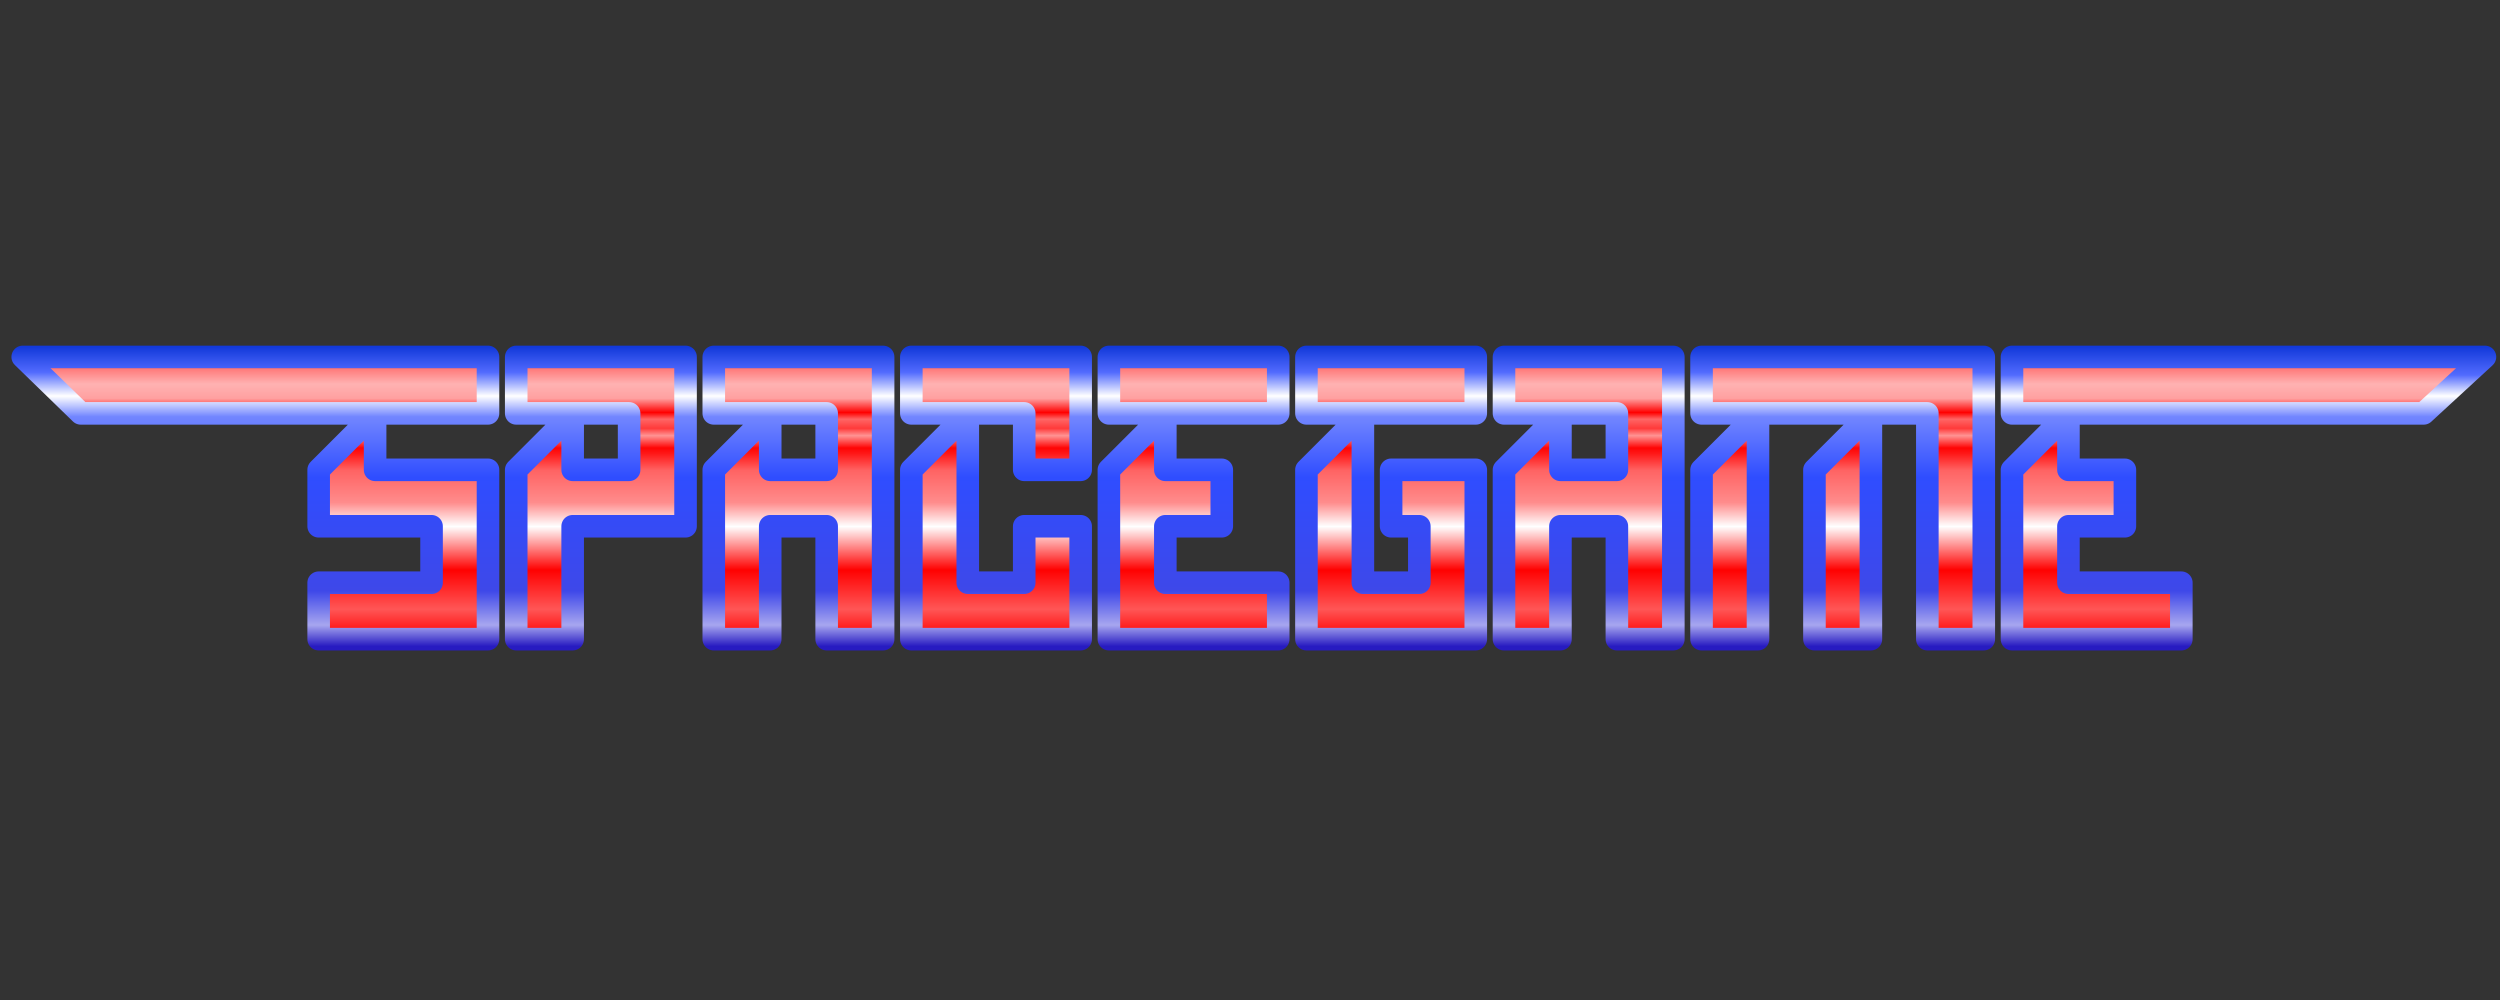 <?xml version="1.0" encoding="UTF-8" standalone="no"?>
<!-- Created with Inkscape (http://www.inkscape.org/) -->

<svg
   xmlns:osb="http://www.openswatchbook.org/uri/2009/osb"
   xmlns:dc="http://purl.org/dc/elements/1.1/"
   xmlns:cc="http://creativecommons.org/ns#"
   xmlns:rdf="http://www.w3.org/1999/02/22-rdf-syntax-ns#"
   xmlns:svg="http://www.w3.org/2000/svg"
   xmlns="http://www.w3.org/2000/svg"
   xmlns:xlink="http://www.w3.org/1999/xlink"
   xmlns:sodipodi="http://sodipodi.sourceforge.net/DTD/sodipodi-0.dtd"
   xmlns:inkscape="http://www.inkscape.org/namespaces/inkscape"
   width="250mm"
   height="100mm"
   viewBox="0 0 885.827 354.331"
   id="svg2"
   version="1.1"
   inkscape:version="0.91 r13725"
   sodipodi:docname="titlescreen.svg">
  <rect x="0" y="0" width="885.827" height="354.331" fill="#333333" stroke="none"/>
  <defs
     id="defs4">
    <linearGradient
       id="linearGradient4525"
       osb:paint="gradient">
      <stop
         style="stop-color:#1239da;stop-opacity:1"
         offset="0"
         id="stop4527" />
      <stop
         id="stop4529"
         offset="0.094"
         style="stop-color:#526bfe;stop-opacity:1" />
      <stop
         style="stop-color:#ffffff;stop-opacity:1"
         offset="0.164"
         id="stop4531" />
      <stop
         id="stop4533"
         offset="0.233"
         style="stop-color:#7286ff;stop-opacity:1" />
      <stop
         style="stop-color:#2f4dff;stop-opacity:1"
         offset="0.436"
         id="stop4535" />
      <stop
         id="stop4537"
         offset="0.815"
         style="stop-color:#3e48e9;stop-opacity:1" />
      <stop
         id="stop4539"
         offset="0.929"
         style="stop-color:#a7a6ef;stop-opacity:1" />
      <stop
         style="stop-color:#271bc1;stop-opacity:1"
         offset="1"
         id="stop4541" />
    </linearGradient>
    <linearGradient
       osb:paint="gradient"
       id="linearGradient4944">
      <stop
         id="stop4946"
         offset="0"
         style="stop-color:#1239da;stop-opacity:1" />
      <stop
         style="stop-color:#526bfe;stop-opacity:1"
         offset="0.085"
         id="stop4948" />
      <stop
         id="stop4950"
         offset="0.164"
         style="stop-color:#ffffff;stop-opacity:1" />
      <stop
         style="stop-color:#7286ff;stop-opacity:1"
         offset="0.233"
         id="stop4952" />
      <stop
         id="stop4954"
         offset="0.436"
         style="stop-color:#2f4dff;stop-opacity:1" />
      <stop
         style="stop-color:#3e48e9;stop-opacity:1"
         offset="0.815"
         id="stop4960" />
      <stop
         style="stop-color:#a7a6ef;stop-opacity:1"
         offset="0.929"
         id="stop4956" />
      <stop
         id="stop4958"
         offset="1"
         style="stop-color:#271bc1;stop-opacity:1" />
    </linearGradient>
    <linearGradient
       id="linearGradient4926"
       osb:paint="gradient">
      <stop
         style="stop-color:#1239da;stop-opacity:1"
         offset="0"
         id="stop4928" />
      <stop
         id="stop4930"
         offset="0.085"
         style="stop-color:#526bfe;stop-opacity:1" />
      <stop
         style="stop-color:#ffffff;stop-opacity:1"
         offset="0.164"
         id="stop4932" />
      <stop
         id="stop4934"
         offset="0.233"
         style="stop-color:#7286ff;stop-opacity:1" />
      <stop
         style="stop-color:#2f4dff;stop-opacity:1"
         offset="0.436"
         id="stop4936" />
      <stop
         id="stop4938"
         offset="0.844"
         style="stop-color:#a7a6ef;stop-opacity:1" />
      <stop
         style="stop-color:#271bc1;stop-opacity:1"
         offset="1"
         id="stop4940" />
    </linearGradient>
    <linearGradient
       osb:paint="gradient"
       id="linearGradient4908">
      <stop
         id="stop4910"
         offset="0"
         style="stop-color:#1239da;stop-opacity:1" />
      <stop
         style="stop-color:#526bfe;stop-opacity:1"
         offset="0.085"
         id="stop4912" />
      <stop
         id="stop4914"
         offset="0.164"
         style="stop-color:#ffffff;stop-opacity:1" />
      <stop
         style="stop-color:#7286ff;stop-opacity:1"
         offset="0.233"
         id="stop4916" />
      <stop
         id="stop4918"
         offset="0.436"
         style="stop-color:#2f4dff;stop-opacity:1" />
      <stop
         style="stop-color:#a7a6ef;stop-opacity:1"
         offset="0.844"
         id="stop4920" />
      <stop
         id="stop4922"
         offset="1"
         style="stop-color:#271bc1;stop-opacity:1" />
    </linearGradient>
    <linearGradient
       id="linearGradient4890"
       osb:paint="gradient">
      <stop
         style="stop-color:#1239da;stop-opacity:1"
         offset="0"
         id="stop4892" />
      <stop
         id="stop4894"
         offset="0.085"
         style="stop-color:#526bfe;stop-opacity:1" />
      <stop
         style="stop-color:#ffffff;stop-opacity:1"
         offset="0.164"
         id="stop4896" />
      <stop
         id="stop4898"
         offset="0.233"
         style="stop-color:#7286ff;stop-opacity:1" />
      <stop
         style="stop-color:#2f4dff;stop-opacity:1"
         offset="0.436"
         id="stop4900" />
      <stop
         id="stop4902"
         offset="0.844"
         style="stop-color:#a7a6ef;stop-opacity:1" />
      <stop
         style="stop-color:#271bc1;stop-opacity:1"
         offset="1"
         id="stop4904" />
    </linearGradient>
    <linearGradient
       osb:paint="gradient"
       id="linearGradient4872">
      <stop
         id="stop4874"
         offset="0"
         style="stop-color:#1239da;stop-opacity:1" />
      <stop
         style="stop-color:#526bfe;stop-opacity:1"
         offset="0.085"
         id="stop4876" />
      <stop
         id="stop4878"
         offset="0.164"
         style="stop-color:#ffffff;stop-opacity:1" />
      <stop
         style="stop-color:#7286ff;stop-opacity:1"
         offset="0.233"
         id="stop4880" />
      <stop
         id="stop4882"
         offset="0.436"
         style="stop-color:#2f4dff;stop-opacity:1" />
      <stop
         style="stop-color:#a7a6ef;stop-opacity:1"
         offset="0.844"
         id="stop4884" />
      <stop
         id="stop4886"
         offset="1"
         style="stop-color:#271bc1;stop-opacity:1" />
    </linearGradient>
    <linearGradient
       id="linearGradient4854"
       osb:paint="gradient">
      <stop
         style="stop-color:#1239da;stop-opacity:1"
         offset="0"
         id="stop4856" />
      <stop
         id="stop4858"
         offset="0.085"
         style="stop-color:#526bfe;stop-opacity:1" />
      <stop
         style="stop-color:#ffffff;stop-opacity:1"
         offset="0.164"
         id="stop4860" />
      <stop
         id="stop4862"
         offset="0.233"
         style="stop-color:#7286ff;stop-opacity:1" />
      <stop
         style="stop-color:#2f4dff;stop-opacity:1"
         offset="0.436"
         id="stop4864" />
      <stop
         id="stop4866"
         offset="0.844"
         style="stop-color:#a7a6ef;stop-opacity:1" />
      <stop
         style="stop-color:#271bc1;stop-opacity:1"
         offset="1"
         id="stop4868" />
    </linearGradient>
    <linearGradient
       osb:paint="gradient"
       id="linearGradient4836">
      <stop
         id="stop4838"
         offset="0"
         style="stop-color:#1239da;stop-opacity:1" />
      <stop
         style="stop-color:#526bfe;stop-opacity:1"
         offset="0.085"
         id="stop4840" />
      <stop
         id="stop4842"
         offset="0.164"
         style="stop-color:#ffffff;stop-opacity:1" />
      <stop
         style="stop-color:#7286ff;stop-opacity:1"
         offset="0.233"
         id="stop4844" />
      <stop
         id="stop4846"
         offset="0.436"
         style="stop-color:#2f4dff;stop-opacity:1" />
      <stop
         style="stop-color:#a7a6ef;stop-opacity:1"
         offset="0.844"
         id="stop4848" />
      <stop
         id="stop4850"
         offset="1"
         style="stop-color:#271bc1;stop-opacity:1" />
    </linearGradient>
    <linearGradient
       id="linearGradient4818"
       osb:paint="gradient">
      <stop
         style="stop-color:#1239da;stop-opacity:1"
         offset="0"
         id="stop4820" />
      <stop
         id="stop4822"
         offset="0.085"
         style="stop-color:#526bfe;stop-opacity:1" />
      <stop
         style="stop-color:#ffffff;stop-opacity:1"
         offset="0.164"
         id="stop4824" />
      <stop
         id="stop4826"
         offset="0.233"
         style="stop-color:#7286ff;stop-opacity:1" />
      <stop
         style="stop-color:#2f4dff;stop-opacity:1"
         offset="0.436"
         id="stop4828" />
      <stop
         id="stop4830"
         offset="0.844"
         style="stop-color:#a7a6ef;stop-opacity:1" />
      <stop
         style="stop-color:#271bc1;stop-opacity:1"
         offset="1"
         id="stop4832" />
    </linearGradient>
    <linearGradient
       osb:paint="gradient"
       id="linearGradient4800">
      <stop
         id="stop4802"
         offset="0"
         style="stop-color:#1239da;stop-opacity:1" />
      <stop
         style="stop-color:#526bfe;stop-opacity:1"
         offset="0.085"
         id="stop4804" />
      <stop
         id="stop4806"
         offset="0.164"
         style="stop-color:#ffffff;stop-opacity:1" />
      <stop
         style="stop-color:#7286ff;stop-opacity:1"
         offset="0.233"
         id="stop4808" />
      <stop
         id="stop4810"
         offset="0.436"
         style="stop-color:#2f4dff;stop-opacity:1" />
      <stop
         style="stop-color:#a7a6ef;stop-opacity:1"
         offset="0.844"
         id="stop4812" />
      <stop
         id="stop4814"
         offset="1"
         style="stop-color:#271bc1;stop-opacity:1" />
    </linearGradient>
    <linearGradient
       id="linearGradient4782"
       osb:paint="gradient">
      <stop
         style="stop-color:#1239da;stop-opacity:1"
         offset="0"
         id="stop4784" />
      <stop
         id="stop4786"
         offset="0.085"
         style="stop-color:#526bfe;stop-opacity:1" />
      <stop
         style="stop-color:#ffffff;stop-opacity:1"
         offset="0.164"
         id="stop4788" />
      <stop
         id="stop4790"
         offset="0.233"
         style="stop-color:#7286ff;stop-opacity:1" />
      <stop
         style="stop-color:#2f4dff;stop-opacity:1"
         offset="0.436"
         id="stop4792" />
      <stop
         id="stop4794"
         offset="0.844"
         style="stop-color:#a7a6ef;stop-opacity:1" />
      <stop
         style="stop-color:#271bc1;stop-opacity:1"
         offset="1"
         id="stop4796" />
    </linearGradient>
    <linearGradient
       osb:paint="gradient"
       id="linearGradient4764">
      <stop
         id="stop4766"
         offset="0"
         style="stop-color:#1239da;stop-opacity:1" />
      <stop
         style="stop-color:#526bfe;stop-opacity:1"
         offset="0.085"
         id="stop4768" />
      <stop
         id="stop4770"
         offset="0.164"
         style="stop-color:#ffffff;stop-opacity:1" />
      <stop
         style="stop-color:#7286ff;stop-opacity:1"
         offset="0.233"
         id="stop4772" />
      <stop
         id="stop4774"
         offset="0.436"
         style="stop-color:#2f4dff;stop-opacity:1" />
      <stop
         style="stop-color:#a7a6ef;stop-opacity:1"
         offset="0.844"
         id="stop4776" />
      <stop
         id="stop4778"
         offset="1"
         style="stop-color:#271bc1;stop-opacity:1" />
    </linearGradient>
    <linearGradient
       id="linearGradient4746"
       osb:paint="gradient">
      <stop
         style="stop-color:#1239da;stop-opacity:1"
         offset="0"
         id="stop4748" />
      <stop
         id="stop4750"
         offset="0.085"
         style="stop-color:#526bfe;stop-opacity:1" />
      <stop
         style="stop-color:#ffffff;stop-opacity:1"
         offset="0.164"
         id="stop4752" />
      <stop
         id="stop4754"
         offset="0.233"
         style="stop-color:#7286ff;stop-opacity:1" />
      <stop
         style="stop-color:#2f4dff;stop-opacity:1"
         offset="0.436"
         id="stop4756" />
      <stop
         id="stop4758"
         offset="0.844"
         style="stop-color:#a7a6ef;stop-opacity:1" />
      <stop
         style="stop-color:#271bc1;stop-opacity:1"
         offset="1"
         id="stop4760" />
    </linearGradient>
    <linearGradient
       osb:paint="gradient"
       id="linearGradient4728">
      <stop
         id="stop4730"
         offset="0"
         style="stop-color:#1239da;stop-opacity:1" />
      <stop
         style="stop-color:#526bfe;stop-opacity:1"
         offset="0.085"
         id="stop4732" />
      <stop
         id="stop4734"
         offset="0.164"
         style="stop-color:#ffffff;stop-opacity:1" />
      <stop
         style="stop-color:#7286ff;stop-opacity:1"
         offset="0.233"
         id="stop4736" />
      <stop
         id="stop4738"
         offset="0.436"
         style="stop-color:#2f4dff;stop-opacity:1" />
      <stop
         style="stop-color:#a7a6ef;stop-opacity:1"
         offset="0.844"
         id="stop4740" />
      <stop
         id="stop4742"
         offset="1"
         style="stop-color:#271bc1;stop-opacity:1" />
    </linearGradient>
    <linearGradient
       id="linearGradient4710"
       osb:paint="gradient">
      <stop
         style="stop-color:#1239da;stop-opacity:1"
         offset="0"
         id="stop4712" />
      <stop
         id="stop4714"
         offset="0.085"
         style="stop-color:#526bfe;stop-opacity:1" />
      <stop
         style="stop-color:#ffffff;stop-opacity:1"
         offset="0.164"
         id="stop4716" />
      <stop
         id="stop4718"
         offset="0.233"
         style="stop-color:#7286ff;stop-opacity:1" />
      <stop
         style="stop-color:#2f4dff;stop-opacity:1"
         offset="0.436"
         id="stop4720" />
      <stop
         id="stop4722"
         offset="0.844"
         style="stop-color:#a7a6ef;stop-opacity:1" />
      <stop
         style="stop-color:#271bc1;stop-opacity:1"
         offset="1"
         id="stop4724" />
    </linearGradient>
    <linearGradient
       osb:paint="gradient"
       id="linearGradient4692">
      <stop
         id="stop4694"
         offset="0"
         style="stop-color:#1239da;stop-opacity:1" />
      <stop
         style="stop-color:#526bfe;stop-opacity:1"
         offset="0.085"
         id="stop4696" />
      <stop
         id="stop4698"
         offset="0.164"
         style="stop-color:#ffffff;stop-opacity:1" />
      <stop
         style="stop-color:#7286ff;stop-opacity:1"
         offset="0.233"
         id="stop4700" />
      <stop
         id="stop4702"
         offset="0.436"
         style="stop-color:#2f4dff;stop-opacity:1" />
      <stop
         style="stop-color:#a7a6ef;stop-opacity:1"
         offset="0.844"
         id="stop4704" />
      <stop
         id="stop4706"
         offset="1"
         style="stop-color:#271bc1;stop-opacity:1" />
    </linearGradient>
    <linearGradient
       id="linearGradient4674"
       osb:paint="gradient">
      <stop
         style="stop-color:#1239da;stop-opacity:1"
         offset="0"
         id="stop4676" />
      <stop
         id="stop4678"
         offset="0.085"
         style="stop-color:#526bfe;stop-opacity:1" />
      <stop
         style="stop-color:#ffffff;stop-opacity:1"
         offset="0.164"
         id="stop4680" />
      <stop
         id="stop4682"
         offset="0.233"
         style="stop-color:#7286ff;stop-opacity:1" />
      <stop
         style="stop-color:#2f4dff;stop-opacity:1"
         offset="0.436"
         id="stop4684" />
      <stop
         id="stop4686"
         offset="0.844"
         style="stop-color:#a7a6ef;stop-opacity:1" />
      <stop
         style="stop-color:#271bc1;stop-opacity:1"
         offset="1"
         id="stop4688" />
    </linearGradient>
    <linearGradient
       osb:paint="gradient"
       id="linearGradient4656">
      <stop
         id="stop4658"
         offset="0"
         style="stop-color:#1239da;stop-opacity:1" />
      <stop
         style="stop-color:#526bfe;stop-opacity:1"
         offset="0.085"
         id="stop4660" />
      <stop
         id="stop4662"
         offset="0.164"
         style="stop-color:#ffffff;stop-opacity:1" />
      <stop
         style="stop-color:#7286ff;stop-opacity:1"
         offset="0.233"
         id="stop4664" />
      <stop
         id="stop4666"
         offset="0.436"
         style="stop-color:#2f4dff;stop-opacity:1" />
      <stop
         style="stop-color:#a7a6ef;stop-opacity:1"
         offset="0.844"
         id="stop4668" />
      <stop
         id="stop4670"
         offset="1"
         style="stop-color:#271bc1;stop-opacity:1" />
    </linearGradient>
    <linearGradient
       id="linearGradient4638"
       osb:paint="gradient">
      <stop
         style="stop-color:#1239da;stop-opacity:1"
         offset="0"
         id="stop4640" />
      <stop
         id="stop4642"
         offset="0.085"
         style="stop-color:#526bfe;stop-opacity:1" />
      <stop
         style="stop-color:#ffffff;stop-opacity:1"
         offset="0.164"
         id="stop4644" />
      <stop
         id="stop4646"
         offset="0.233"
         style="stop-color:#7286ff;stop-opacity:1" />
      <stop
         style="stop-color:#2f4dff;stop-opacity:1"
         offset="0.436"
         id="stop4648" />
      <stop
         id="stop4650"
         offset="0.844"
         style="stop-color:#a7a6ef;stop-opacity:1" />
      <stop
         style="stop-color:#271bc1;stop-opacity:1"
         offset="1"
         id="stop4652" />
    </linearGradient>
    <linearGradient
       osb:paint="gradient"
       id="linearGradient4620">
      <stop
         id="stop4622"
         offset="0"
         style="stop-color:#1239da;stop-opacity:1" />
      <stop
         style="stop-color:#526bfe;stop-opacity:1"
         offset="0.085"
         id="stop4624" />
      <stop
         id="stop4626"
         offset="0.164"
         style="stop-color:#ffffff;stop-opacity:1" />
      <stop
         style="stop-color:#7286ff;stop-opacity:1"
         offset="0.233"
         id="stop4628" />
      <stop
         id="stop4630"
         offset="0.436"
         style="stop-color:#2f4dff;stop-opacity:1" />
      <stop
         style="stop-color:#a7a6ef;stop-opacity:1"
         offset="0.844"
         id="stop4632" />
      <stop
         id="stop4634"
         offset="1"
         style="stop-color:#271bc1;stop-opacity:1" />
    </linearGradient>
    <linearGradient
       id="linearGradient4602"
       osb:paint="gradient">
      <stop
         style="stop-color:#1239da;stop-opacity:1"
         offset="0"
         id="stop4604" />
      <stop
         id="stop4606"
         offset="0.085"
         style="stop-color:#526bfe;stop-opacity:1" />
      <stop
         style="stop-color:#ffffff;stop-opacity:1"
         offset="0.164"
         id="stop4608" />
      <stop
         id="stop4610"
         offset="0.233"
         style="stop-color:#7286ff;stop-opacity:1" />
      <stop
         style="stop-color:#2f4dff;stop-opacity:1"
         offset="0.436"
         id="stop4612" />
      <stop
         id="stop4614"
         offset="0.844"
         style="stop-color:#a7a6ef;stop-opacity:1" />
      <stop
         style="stop-color:#271bc1;stop-opacity:1"
         offset="1"
         id="stop4616" />
    </linearGradient>
    <linearGradient
       osb:paint="gradient"
       id="linearGradient4570">
      <stop
         id="stop4572"
         offset="0"
         style="stop-color:#1239da;stop-opacity:1" />
      <stop
         style="stop-color:#526bfe;stop-opacity:1"
         offset="0.085"
         id="stop4574" />
      <stop
         id="stop4578"
         offset="0.164"
         style="stop-color:#ffffff;stop-opacity:1" />
      <stop
         style="stop-color:#7286ff;stop-opacity:1"
         offset="0.233"
         id="stop4580" />
      <stop
         id="stop4582"
         offset="0.436"
         style="stop-color:#2f4dff;stop-opacity:1" />
      <stop
         style="stop-color:#a7a6ef;stop-opacity:1"
         offset="0.877"
         id="stop4584" />
      <stop
         id="stop4576"
         offset="1"
         style="stop-color:#271bc1;stop-opacity:1" />
    </linearGradient>
    <linearGradient
       id="linearGradient4560"
       osb:paint="gradient">
      <stop
         style="stop-color:#ffffff;stop-opacity:1"
         offset="0"
         id="stop4562" />
      <stop
         id="stop4564"
         offset="0.11"
         style="stop-color:#8798fe;stop-opacity:1" />
      <stop
         style="stop-color:#ffffff;stop-opacity:1"
         offset="1"
         id="stop4566" />
    </linearGradient>
    <linearGradient
       osb:paint="gradient"
       id="linearGradient4550">
      <stop
         id="stop4552"
         offset="0"
         style="stop-color:#ffffff;stop-opacity:1" />
      <stop
         style="stop-color:#8798fe;stop-opacity:1"
         offset="0.11"
         id="stop4554" />
      <stop
         id="stop4556"
         offset="1"
         style="stop-color:#ffffff;stop-opacity:1" />
    </linearGradient>
    <linearGradient
       id="linearGradient4540"
       osb:paint="gradient">
      <stop
         style="stop-color:#ffffff;stop-opacity:1"
         offset="0"
         id="stop4542" />
      <stop
         id="stop4544"
         offset="0.11"
         style="stop-color:#8798fe;stop-opacity:1" />
      <stop
         style="stop-color:#ffffff;stop-opacity:1"
         offset="1"
         id="stop4546" />
    </linearGradient>
    <linearGradient
       osb:paint="gradient"
       id="linearGradient4530">
      <stop
         id="stop4532"
         offset="0"
         style="stop-color:#ffffff;stop-opacity:1" />
      <stop
         style="stop-color:#8798fe;stop-opacity:1"
         offset="0.11"
         id="stop4534" />
      <stop
         id="stop4536"
         offset="1"
         style="stop-color:#ffffff;stop-opacity:1" />
    </linearGradient>
    <linearGradient
       id="linearGradient4520"
       osb:paint="gradient">
      <stop
         style="stop-color:#ffffff;stop-opacity:1"
         offset="0"
         id="stop4522" />
      <stop
         id="stop4524"
         offset="0.11"
         style="stop-color:#8798fe;stop-opacity:1" />
      <stop
         style="stop-color:#ffffff;stop-opacity:1"
         offset="1"
         id="stop4526" />
    </linearGradient>
    <linearGradient
       osb:paint="gradient"
       id="linearGradient4510">
      <stop
         id="stop4512"
         offset="0"
         style="stop-color:#ffffff;stop-opacity:1" />
      <stop
         style="stop-color:#8798fe;stop-opacity:1"
         offset="0.11"
         id="stop4514" />
      <stop
         id="stop4516"
         offset="1"
         style="stop-color:#ffffff;stop-opacity:1" />
    </linearGradient>
    <linearGradient
       id="linearGradient4500"
       osb:paint="gradient">
      <stop
         style="stop-color:#ffffff;stop-opacity:1"
         offset="0"
         id="stop4502" />
      <stop
         id="stop4504"
         offset="0.11"
         style="stop-color:#8798fe;stop-opacity:1" />
      <stop
         style="stop-color:#ffffff;stop-opacity:1"
         offset="1"
         id="stop4506" />
    </linearGradient>
    <linearGradient
       osb:paint="gradient"
       id="linearGradient4490">
      <stop
         id="stop4492"
         offset="0"
         style="stop-color:#ffffff;stop-opacity:1" />
      <stop
         style="stop-color:#8798fe;stop-opacity:1"
         offset="0.11"
         id="stop4494" />
      <stop
         id="stop4496"
         offset="1"
         style="stop-color:#ffffff;stop-opacity:1" />
    </linearGradient>
    <linearGradient
       id="linearGradient4480"
       osb:paint="gradient">
      <stop
         style="stop-color:#ffffff;stop-opacity:1"
         offset="0"
         id="stop4482" />
      <stop
         id="stop4484"
         offset="0.11"
         style="stop-color:#8798fe;stop-opacity:1" />
      <stop
         style="stop-color:#ffffff;stop-opacity:1"
         offset="1"
         id="stop4486" />
    </linearGradient>
    <linearGradient
       osb:paint="gradient"
       id="linearGradient4470">
      <stop
         id="stop4472"
         offset="0"
         style="stop-color:#ffffff;stop-opacity:1" />
      <stop
         style="stop-color:#8798fe;stop-opacity:1"
         offset="0.11"
         id="stop4474" />
      <stop
         id="stop4476"
         offset="1"
         style="stop-color:#ffffff;stop-opacity:1" />
    </linearGradient>
    <linearGradient
       id="linearGradient4460"
       osb:paint="gradient">
      <stop
         style="stop-color:#ffffff;stop-opacity:1"
         offset="0"
         id="stop4462" />
      <stop
         id="stop4464"
         offset="0.11"
         style="stop-color:#8798fe;stop-opacity:1" />
      <stop
         style="stop-color:#ffffff;stop-opacity:1"
         offset="1"
         id="stop4466" />
    </linearGradient>
    <linearGradient
       osb:paint="gradient"
       id="linearGradient4450">
      <stop
         id="stop4452"
         offset="0"
         style="stop-color:#ffffff;stop-opacity:1" />
      <stop
         style="stop-color:#8798fe;stop-opacity:1"
         offset="0.11"
         id="stop4454" />
      <stop
         id="stop4456"
         offset="1"
         style="stop-color:#ffffff;stop-opacity:1" />
    </linearGradient>
    <linearGradient
       id="linearGradient4440"
       osb:paint="gradient">
      <stop
         style="stop-color:#ffffff;stop-opacity:1"
         offset="0"
         id="stop4442" />
      <stop
         id="stop4444"
         offset="0.11"
         style="stop-color:#8798fe;stop-opacity:1" />
      <stop
         style="stop-color:#ffffff;stop-opacity:1"
         offset="1"
         id="stop4446" />
    </linearGradient>
    <linearGradient
       osb:paint="gradient"
       id="linearGradient4430">
      <stop
         id="stop4432"
         offset="0"
         style="stop-color:#ffffff;stop-opacity:1" />
      <stop
         style="stop-color:#8798fe;stop-opacity:1"
         offset="0.11"
         id="stop4434" />
      <stop
         id="stop4436"
         offset="1"
         style="stop-color:#ffffff;stop-opacity:1" />
    </linearGradient>
    <linearGradient
       id="linearGradient4420"
       osb:paint="gradient">
      <stop
         style="stop-color:#ffffff;stop-opacity:1"
         offset="0"
         id="stop4422" />
      <stop
         id="stop4424"
         offset="0.11"
         style="stop-color:#8798fe;stop-opacity:1" />
      <stop
         style="stop-color:#ffffff;stop-opacity:1"
         offset="1"
         id="stop4426" />
    </linearGradient>
    <linearGradient
       osb:paint="gradient"
       id="linearGradient4410">
      <stop
         id="stop4412"
         offset="0"
         style="stop-color:#ffffff;stop-opacity:1" />
      <stop
         style="stop-color:#8798fe;stop-opacity:1"
         offset="0.11"
         id="stop4414" />
      <stop
         id="stop4416"
         offset="1"
         style="stop-color:#ffffff;stop-opacity:1" />
    </linearGradient>
    <linearGradient
       id="linearGradient4400"
       osb:paint="gradient">
      <stop
         style="stop-color:#ffffff;stop-opacity:1"
         offset="0"
         id="stop4402" />
      <stop
         id="stop4404"
         offset="0.11"
         style="stop-color:#8798fe;stop-opacity:1" />
      <stop
         style="stop-color:#ffffff;stop-opacity:1"
         offset="1"
         id="stop4406" />
    </linearGradient>
    <linearGradient
       osb:paint="gradient"
       id="linearGradient4390">
      <stop
         id="stop4392"
         offset="0"
         style="stop-color:#ffffff;stop-opacity:1" />
      <stop
         style="stop-color:#8798fe;stop-opacity:1"
         offset="0.11"
         id="stop4394" />
      <stop
         id="stop4396"
         offset="1"
         style="stop-color:#ffffff;stop-opacity:1" />
    </linearGradient>
    <linearGradient
       id="linearGradient4380"
       osb:paint="gradient">
      <stop
         style="stop-color:#ffffff;stop-opacity:1"
         offset="0"
         id="stop4382" />
      <stop
         id="stop4384"
         offset="0.11"
         style="stop-color:#8798fe;stop-opacity:1" />
      <stop
         style="stop-color:#ffffff;stop-opacity:1"
         offset="1"
         id="stop4386" />
    </linearGradient>
    <linearGradient
       osb:paint="gradient"
       id="linearGradient4370">
      <stop
         id="stop4372"
         offset="0"
         style="stop-color:#ffffff;stop-opacity:1" />
      <stop
         style="stop-color:#8798fe;stop-opacity:1"
         offset="0.11"
         id="stop4374" />
      <stop
         id="stop4376"
         offset="1"
         style="stop-color:#ffffff;stop-opacity:1" />
    </linearGradient>
    <linearGradient
       id="linearGradient4360"
       osb:paint="gradient">
      <stop
         style="stop-color:#ffffff;stop-opacity:1"
         offset="0"
         id="stop4362" />
      <stop
         id="stop4364"
         offset="0.11"
         style="stop-color:#8798fe;stop-opacity:1" />
      <stop
         style="stop-color:#ffffff;stop-opacity:1"
         offset="1"
         id="stop4366" />
    </linearGradient>
    <linearGradient
       osb:paint="gradient"
       id="linearGradient4350">
      <stop
         id="stop4352"
         offset="0"
         style="stop-color:#ffffff;stop-opacity:1" />
      <stop
         style="stop-color:#8798fe;stop-opacity:1"
         offset="0.11"
         id="stop4354" />
      <stop
         id="stop4356"
         offset="1"
         style="stop-color:#ffffff;stop-opacity:1" />
    </linearGradient>
    <linearGradient
       id="linearGradient4340"
       osb:paint="gradient">
      <stop
         style="stop-color:#ffffff;stop-opacity:1"
         offset="0"
         id="stop4342" />
      <stop
         id="stop4344"
         offset="0.11"
         style="stop-color:#8798fe;stop-opacity:1" />
      <stop
         style="stop-color:#ffffff;stop-opacity:1"
         offset="1"
         id="stop4346" />
    </linearGradient>
    <linearGradient
       osb:paint="gradient"
       id="linearGradient4330">
      <stop
         id="stop4332"
         offset="0"
         style="stop-color:#ffffff;stop-opacity:1" />
      <stop
         style="stop-color:#8798fe;stop-opacity:1"
         offset="0.11"
         id="stop4334" />
      <stop
         id="stop4336"
         offset="1"
         style="stop-color:#ffffff;stop-opacity:1" />
    </linearGradient>
    <linearGradient
       id="linearGradient4320"
       osb:paint="gradient">
      <stop
         style="stop-color:#ffffff;stop-opacity:1"
         offset="0"
         id="stop4322" />
      <stop
         id="stop4324"
         offset="0.11"
         style="stop-color:#8798fe;stop-opacity:1" />
      <stop
         style="stop-color:#ffffff;stop-opacity:1"
         offset="1"
         id="stop4326" />
    </linearGradient>
    <linearGradient
       osb:paint="gradient"
       id="linearGradient4310">
      <stop
         id="stop4312"
         offset="0"
         style="stop-color:#ffffff;stop-opacity:1" />
      <stop
         style="stop-color:#8798fe;stop-opacity:1"
         offset="0.11"
         id="stop4314" />
      <stop
         id="stop4316"
         offset="1"
         style="stop-color:#ffffff;stop-opacity:1" />
    </linearGradient>
    <linearGradient
       id="linearGradient4300"
       osb:paint="gradient">
      <stop
         style="stop-color:#ffffff;stop-opacity:1"
         offset="0"
         id="stop4302" />
      <stop
         id="stop4304"
         offset="0.11"
         style="stop-color:#8798fe;stop-opacity:1" />
      <stop
         style="stop-color:#ffffff;stop-opacity:1"
         offset="1"
         id="stop4306" />
    </linearGradient>
    <linearGradient
       osb:paint="gradient"
       id="linearGradient4290">
      <stop
         id="stop4292"
         offset="0"
         style="stop-color:#ffffff;stop-opacity:1" />
      <stop
         style="stop-color:#8798fe;stop-opacity:1"
         offset="0.11"
         id="stop4294" />
      <stop
         id="stop4296"
         offset="1"
         style="stop-color:#ffffff;stop-opacity:1" />
    </linearGradient>
    <linearGradient
       id="linearGradient4280"
       osb:paint="gradient">
      <stop
         style="stop-color:#ffffff;stop-opacity:1"
         offset="0"
         id="stop4282" />
      <stop
         id="stop4284"
         offset="0.11"
         style="stop-color:#8798fe;stop-opacity:1" />
      <stop
         style="stop-color:#ffffff;stop-opacity:1"
         offset="1"
         id="stop4286" />
    </linearGradient>
    <linearGradient
       osb:paint="gradient"
       id="linearGradient4270">
      <stop
         id="stop4272"
         offset="0"
         style="stop-color:#ffffff;stop-opacity:1" />
      <stop
         style="stop-color:#8798fe;stop-opacity:1"
         offset="0.11"
         id="stop4274" />
      <stop
         id="stop4276"
         offset="1"
         style="stop-color:#ffffff;stop-opacity:1" />
    </linearGradient>
    <linearGradient
       id="linearGradient4260"
       osb:paint="gradient">
      <stop
         style="stop-color:#ffffff;stop-opacity:1"
         offset="0"
         id="stop4262" />
      <stop
         id="stop4264"
         offset="0.11"
         style="stop-color:#8798fe;stop-opacity:1" />
      <stop
         style="stop-color:#ffffff;stop-opacity:1"
         offset="1"
         id="stop4266" />
    </linearGradient>
    <linearGradient
       osb:paint="gradient"
       id="linearGradient4250">
      <stop
         id="stop4252"
         offset="0"
         style="stop-color:#ffffff;stop-opacity:1" />
      <stop
         style="stop-color:#8798fe;stop-opacity:1"
         offset="0.11"
         id="stop4254" />
      <stop
         id="stop4256"
         offset="1"
         style="stop-color:#ffffff;stop-opacity:1" />
    </linearGradient>
    <linearGradient
       id="linearGradient4240"
       osb:paint="gradient">
      <stop
         style="stop-color:#ffffff;stop-opacity:1"
         offset="0"
         id="stop4242" />
      <stop
         id="stop4244"
         offset="0.11"
         style="stop-color:#8798fe;stop-opacity:1" />
      <stop
         style="stop-color:#ffffff;stop-opacity:1"
         offset="1"
         id="stop4246" />
    </linearGradient>
    <linearGradient
       osb:paint="gradient"
       id="linearGradient4230">
      <stop
         id="stop4232"
         offset="0"
         style="stop-color:#ffffff;stop-opacity:1" />
      <stop
         style="stop-color:#8798fe;stop-opacity:1"
         offset="0.11"
         id="stop4234" />
      <stop
         id="stop4236"
         offset="1"
         style="stop-color:#ffffff;stop-opacity:1" />
    </linearGradient>
    <linearGradient
       id="linearGradient4220"
       osb:paint="gradient">
      <stop
         style="stop-color:#ffffff;stop-opacity:1"
         offset="0"
         id="stop4222" />
      <stop
         id="stop4224"
         offset="0.11"
         style="stop-color:#8798fe;stop-opacity:1" />
      <stop
         style="stop-color:#ffffff;stop-opacity:1"
         offset="1"
         id="stop4226" />
    </linearGradient>
    <linearGradient
       osb:paint="gradient"
       id="linearGradient4210">
      <stop
         id="stop4212"
         offset="0"
         style="stop-color:#ffffff;stop-opacity:1" />
      <stop
         style="stop-color:#8798fe;stop-opacity:1"
         offset="0.11"
         id="stop4214" />
      <stop
         id="stop4216"
         offset="1"
         style="stop-color:#ffffff;stop-opacity:1" />
    </linearGradient>
    <linearGradient
       id="linearGradient4200"
       osb:paint="gradient">
      <stop
         style="stop-color:#ffffff;stop-opacity:1"
         offset="0"
         id="stop4202" />
      <stop
         id="stop4204"
         offset="0.11"
         style="stop-color:#8798fe;stop-opacity:1" />
      <stop
         style="stop-color:#ffffff;stop-opacity:1"
         offset="1"
         id="stop4206" />
    </linearGradient>
    <linearGradient
       osb:paint="gradient"
       id="linearGradient4190">
      <stop
         id="stop4192"
         offset="0"
         style="stop-color:#ffffff;stop-opacity:1" />
      <stop
         style="stop-color:#8798fe;stop-opacity:1"
         offset="0.11"
         id="stop4194" />
      <stop
         id="stop4196"
         offset="1"
         style="stop-color:#ffffff;stop-opacity:1" />
    </linearGradient>
    <linearGradient
       id="linearGradient4178"
       osb:paint="gradient">
      <stop
         style="stop-color:#ffffff;stop-opacity:1"
         offset="0"
         id="stop4180" />
      <stop
         id="stop4186"
         offset="0.11"
         style="stop-color:#8798fe;stop-opacity:1" />
      <stop
         style="stop-color:#ffffff;stop-opacity:1"
         offset="1"
         id="stop4182" />
    </linearGradient>
    <linearGradient
       inkscape:collect="always"
       id="linearGradient4140">
      <stop
         style="stop-color:#ffdbdb;stop-opacity:1"
         offset="0"
         id="stop4142" />
      <stop
         id="stop4150"
         offset="0.034"
         style="stop-color:#e70000;stop-opacity:1" />
      <stop
         style="stop-color:#ff7a7a;stop-opacity:1"
         offset="0.049"
         id="stop4152" />
      <stop
         id="stop4170"
         offset="0.103"
         style="stop-color:#ffb2b2;stop-opacity:1" />
      <stop
         id="stop4154"
         offset="0.154"
         style="stop-color:#ffa0a0;stop-opacity:1" />
      <stop
         style="stop-color:#ff0101;stop-opacity:1"
         offset="0.204"
         id="stop4156" />
      <stop
         id="stop4158"
         offset="0.228"
         style="stop-color:#ff6565;stop-opacity:1" />
      <stop
         style="stop-color:#ff3a3a;stop-opacity:1"
         offset="0.26"
         id="stop4160" />
      <stop
         id="stop4166"
         offset="0.286"
         style="stop-color:#ff9393;stop-opacity:1" />
      <stop
         style="stop-color:#ff0404;stop-opacity:1"
         offset="0.33"
         id="stop4168" />
      <stop
         id="stop4162"
         offset="0.35"
         style="stop-color:#ff1818;stop-opacity:1" />
      <stop
         style="stop-color:#ff6363;stop-opacity:1;"
         offset="0.409"
         id="stop4164" />
      <stop
         id="stop4172"
         offset="0.523"
         style="stop-color:#ff8c8c;stop-opacity:1" />
      <stop
         id="stop4148"
         offset="0.608"
         style="stop-color:#ffffff;stop-opacity:1" />
      <stop
         style="stop-color:#ff0101;stop-opacity:1"
         offset="0.762"
         id="stop4174" />
      <stop
         id="stop4176"
         offset="0.901"
         style="stop-color:#ff5656;stop-opacity:1" />
      <stop
         style="stop-color:#ff0101;stop-opacity:1"
         offset="1"
         id="stop4144" />
    </linearGradient>
    <linearGradient
       inkscape:collect="always"
       xlink:href="#linearGradient4140"
       id="linearGradient4146"
       x1="27.857"
       y1="823.791"
       x2="27.857"
       y2="923.791"
       gradientUnits="userSpaceOnUse" />
    <linearGradient
       inkscape:collect="always"
       xlink:href="#linearGradient4944"
       id="linearGradient4942"
       gradientUnits="userSpaceOnUse"
       x1="687.857"
       y1="820.967"
       x2="687.857"
       y2="927.033" />
    <linearGradient
       inkscape:collect="always"
       xlink:href="#linearGradient4140"
       id="linearGradient4488"
       gradientUnits="userSpaceOnUse"
       x1="27.857"
       y1="823.791"
       x2="27.857"
       y2="923.791" />
    <linearGradient
       inkscape:collect="always"
       xlink:href="#linearGradient4944"
       id="linearGradient4491"
       gradientUnits="userSpaceOnUse"
       x1="687.857"
       y1="820.967"
       x2="687.857"
       y2="927.033" />
    <linearGradient
       inkscape:collect="always"
       xlink:href="#linearGradient4140"
       id="linearGradient4493"
       gradientUnits="userSpaceOnUse"
       x1="27.857"
       y1="823.791"
       x2="27.857"
       y2="923.791" />
    <linearGradient
       inkscape:collect="always"
       xlink:href="#linearGradient4944"
       id="linearGradient4495"
       gradientUnits="userSpaceOnUse"
       x1="687.857"
       y1="820.967"
       x2="687.857"
       y2="927.033" />
    <linearGradient
       inkscape:collect="always"
       xlink:href="#linearGradient4140"
       id="linearGradient4497"
       gradientUnits="userSpaceOnUse"
       x1="27.857"
       y1="823.791"
       x2="27.857"
       y2="923.791" />
    <linearGradient
       inkscape:collect="always"
       xlink:href="#linearGradient4944"
       id="linearGradient4499"
       gradientUnits="userSpaceOnUse"
       x1="687.857"
       y1="820.967"
       x2="687.857"
       y2="927.033" />
    <linearGradient
       inkscape:collect="always"
       xlink:href="#linearGradient4140"
       id="linearGradient4501"
       gradientUnits="userSpaceOnUse"
       x1="27.857"
       y1="823.791"
       x2="27.857"
       y2="923.791" />
    <linearGradient
       inkscape:collect="always"
       xlink:href="#linearGradient4944"
       id="linearGradient4503"
       gradientUnits="userSpaceOnUse"
       x1="687.857"
       y1="820.967"
       x2="687.857"
       y2="927.033" />
    <linearGradient
       inkscape:collect="always"
       xlink:href="#linearGradient4140"
       id="linearGradient4505"
       gradientUnits="userSpaceOnUse"
       x1="27.857"
       y1="823.791"
       x2="27.857"
       y2="923.791" />
    <linearGradient
       inkscape:collect="always"
       xlink:href="#linearGradient4944"
       id="linearGradient4507"
       gradientUnits="userSpaceOnUse"
       x1="687.857"
       y1="820.967"
       x2="687.857"
       y2="927.033" />
    <linearGradient
       inkscape:collect="always"
       xlink:href="#linearGradient4140"
       id="linearGradient4509"
       gradientUnits="userSpaceOnUse"
       x1="27.857"
       y1="823.791"
       x2="27.857"
       y2="923.791" />
    <linearGradient
       inkscape:collect="always"
       xlink:href="#linearGradient4944"
       id="linearGradient4511"
       gradientUnits="userSpaceOnUse"
       x1="687.857"
       y1="820.967"
       x2="687.857"
       y2="927.033" />
    <linearGradient
       inkscape:collect="always"
       xlink:href="#linearGradient4140"
       id="linearGradient4513"
       gradientUnits="userSpaceOnUse"
       x1="27.857"
       y1="823.791"
       x2="27.857"
       y2="923.791" />
    <linearGradient
       inkscape:collect="always"
       xlink:href="#linearGradient4944"
       id="linearGradient4515"
       gradientUnits="userSpaceOnUse"
       x1="687.857"
       y1="820.967"
       x2="687.857"
       y2="927.033" />
    <linearGradient
       inkscape:collect="always"
       xlink:href="#linearGradient4140"
       id="linearGradient4517"
       gradientUnits="userSpaceOnUse"
       x1="27.857"
       y1="823.791"
       x2="27.857"
       y2="923.791" />
    <linearGradient
       inkscape:collect="always"
       xlink:href="#linearGradient4944"
       id="linearGradient4519"
       gradientUnits="userSpaceOnUse"
       x1="687.857"
       y1="820.967"
       x2="687.857"
       y2="927.033" />
    <linearGradient
       inkscape:collect="always"
       xlink:href="#linearGradient4140"
       id="linearGradient4521"
       gradientUnits="userSpaceOnUse"
       x1="27.857"
       y1="823.791"
       x2="27.857"
       y2="923.791" />
    <linearGradient
       inkscape:collect="always"
       xlink:href="#linearGradient4525"
       id="linearGradient4523"
       gradientUnits="userSpaceOnUse"
       x1="687.857"
       y1="820.967"
       x2="687.857"
       y2="927.033" />
  </defs>
  <sodipodi:namedview
     id="base"
     pagecolor="#ffffff"
     bordercolor="#666666"
     borderopacity="1.0"
     inkscape:pageopacity="0.0"
     inkscape:pageshadow="2"
     inkscape:zoom="0.98994949"
     inkscape:cx="562.17737"
     inkscape:cy="117.28362"
     inkscape:document-units="px"
     inkscape:current-layer="layer1"
     showgrid="false"
     inkscape:window-width="1920"
     inkscape:window-height="1017"
     inkscape:window-x="-8"
     inkscape:window-y="-8"
     inkscape:window-maximized="1" />
  <g
     inkscape:label="Ebene 1"
     inkscape:groupmode="layer"
     id="layer1"
     transform="translate(0,-698.032)">
    <g
       style="font-style:normal;font-weight:normal;font-size:40px;line-height:125%;font-family:sans-serif;letter-spacing:0px;word-spacing:0px;fill:url(#linearGradient4146);fill-opacity:1;stroke:url(#linearGradient4942);stroke-width:8;stroke-linecap:butt;stroke-linejoin:round;stroke-miterlimit:4;stroke-dasharray:none;stroke-opacity:1"
       id="text4136"
       transform="translate(85.056,0)">
      <path
         d="m 27.857,924.505 0,-20 40,0 0,-20 -40,0 0,-20 10,-10 10,-10 0,20 40,0 0,60 z m -84.285,-80 -20.573,-20 164.858,0 0,20 z"
         style="font-style:normal;font-variant:normal;font-weight:normal;font-stretch:normal;font-size:160px;line-height:125%;font-family:Lampoon;-inkscape-font-specification:'Lampoon, Normal';text-align:start;writing-mode:lr-tb;text-anchor:start;fill:url(#linearGradient4488);fill-opacity:1;stroke:url(#linearGradient4491);stroke-width:8;stroke-linecap:butt;stroke-linejoin:round;stroke-miterlimit:4;stroke-dasharray:none"
         id="path4963"
         inkscape:connector-curvature="0"
         sodipodi:nodetypes="ccccccccccccccccc" />
      <path
         d="m 97.857,924.505 0,-60 10,-10 10,-10 0,20 20,0 0,-20 -40,0 0,-20 60,0 0,60 -40,0 0,40 -20,0 z"
         style="font-style:normal;font-variant:normal;font-weight:normal;font-stretch:normal;font-size:160px;line-height:125%;font-family:Lampoon;-inkscape-font-specification:'Lampoon, Normal';text-align:start;writing-mode:lr-tb;text-anchor:start;fill:url(#linearGradient4493);fill-opacity:1;stroke:url(#linearGradient4495);stroke-width:8;stroke-linecap:butt;stroke-linejoin:round;stroke-miterlimit:4;stroke-dasharray:none"
         id="path4965"
         inkscape:connector-curvature="0" />
      <path
         d="m 167.857,924.505 0,-60 10,-10 10,-10 0,20 20,0 0,-20 -40,0 0,-20 60,0 0,100 -20,0 0,-40 -20,0 0,40 -20,0 z"
         style="font-style:normal;font-variant:normal;font-weight:normal;font-stretch:normal;font-size:160px;line-height:125%;font-family:Lampoon;-inkscape-font-specification:'Lampoon, Normal';text-align:start;writing-mode:lr-tb;text-anchor:start;fill:url(#linearGradient4497);fill-opacity:1;stroke:url(#linearGradient4499);stroke-width:8;stroke-linecap:butt;stroke-linejoin:round;stroke-miterlimit:4;stroke-dasharray:none"
         id="path4967"
         inkscape:connector-curvature="0" />
      <path
         d="m 237.857,924.505 0,-60 10,-10 10,-10 0,60 20,0 0,-20 20,0 0,40 -60,0 z m 40,-60 0,-20 -40,0 0,-20 60,0 0,40 -20,0 z"
         style="font-style:normal;font-variant:normal;font-weight:normal;font-stretch:normal;font-size:160px;line-height:125%;font-family:Lampoon;-inkscape-font-specification:'Lampoon, Normal';text-align:start;writing-mode:lr-tb;text-anchor:start;fill:url(#linearGradient4501);fill-opacity:1;stroke:url(#linearGradient4503);stroke-width:8;stroke-linecap:butt;stroke-linejoin:round;stroke-miterlimit:4;stroke-dasharray:none"
         id="path4969"
         inkscape:connector-curvature="0" />
      <path
         d="m 307.857,924.505 0,-60 10,-10 10,-10 0,20 20,0 0,20 -20,0 0,20 40,0 0,20 -60,0 z m 0,-80 0,-20 60,0 0,20 -60,0 z"
         style="font-style:normal;font-variant:normal;font-weight:normal;font-stretch:normal;font-size:160px;line-height:125%;font-family:Lampoon;-inkscape-font-specification:'Lampoon, Normal';text-align:start;writing-mode:lr-tb;text-anchor:start;fill:url(#linearGradient4505);fill-opacity:1;stroke:url(#linearGradient4507);stroke-width:8;stroke-linecap:butt;stroke-linejoin:round;stroke-miterlimit:4;stroke-dasharray:none"
         id="path4971"
         inkscape:connector-curvature="0" />
      <path
         d="m 377.857,924.505 0,-60 10,-10 10,-10 0,60 20,0 0,-20 -10,0 0,-20 30,0 0,60 -60,0 z m 0,-80 0,-20 60,0 0,20 -60,0 z"
         style="font-style:normal;font-variant:normal;font-weight:normal;font-stretch:normal;font-size:160px;line-height:125%;font-family:Lampoon;-inkscape-font-specification:'Lampoon, Normal';text-align:start;writing-mode:lr-tb;text-anchor:start;fill:url(#linearGradient4509);fill-opacity:1;stroke:url(#linearGradient4511);stroke-width:8;stroke-linecap:butt;stroke-linejoin:round;stroke-miterlimit:4;stroke-dasharray:none"
         id="path4973"
         inkscape:connector-curvature="0" />
      <path
         d="m 447.857,924.505 0,-60 10,-10 10,-10 0,20 20,0 0,-20 -40,0 0,-20 60,0 0,100 -20,0 0,-40 -20,0 0,40 -20,0 z"
         style="font-style:normal;font-variant:normal;font-weight:normal;font-stretch:normal;font-size:160px;line-height:125%;font-family:Lampoon;-inkscape-font-specification:'Lampoon, Normal';text-align:start;writing-mode:lr-tb;text-anchor:start;fill:url(#linearGradient4513);fill-opacity:1;stroke:url(#linearGradient4515);stroke-width:8;stroke-linecap:butt;stroke-linejoin:round;stroke-miterlimit:4;stroke-dasharray:none"
         id="path4975"
         inkscape:connector-curvature="0" />
      <path
         d="m 517.857,924.505 0,-60 10,-10 10,-10 0,80 -20,0 z m 40,0 0,-60 10,-10 10,-10 0,80 -20,0 z m 40,0 0,-80 -80,0 0,-20 100,0 0,100 -20,0 z"
         style="font-style:normal;font-variant:normal;font-weight:normal;font-stretch:normal;font-size:160px;line-height:125%;font-family:Lampoon;-inkscape-font-specification:'Lampoon, Normal';text-align:start;writing-mode:lr-tb;text-anchor:start;fill:url(#linearGradient4517);fill-opacity:1;stroke:url(#linearGradient4519);stroke-width:8;stroke-linecap:butt;stroke-linejoin:round;stroke-miterlimit:4;stroke-dasharray:none"
         id="path4977"
         inkscape:connector-curvature="0" />
      <path
         d="m 627.857,924.505 0,-60 10,-10 10,-10 0,20 20,0 0,20 -20,0 0,20 40,0 0,20 z m 0,-80 0,-20 167.581,0 -21.718,20 z"
         style="font-style:normal;font-variant:normal;font-weight:normal;font-stretch:normal;font-size:160px;line-height:125%;font-family:Lampoon;-inkscape-font-specification:'Lampoon, Normal';text-align:start;writing-mode:lr-tb;text-anchor:start;fill:url(#linearGradient4521);fill-opacity:1;stroke:url(#linearGradient4523);stroke-width:8;stroke-linecap:butt;stroke-linejoin:round;stroke-miterlimit:4;stroke-dasharray:none"
         id="path4979"
         inkscape:connector-curvature="0"
         sodipodi:nodetypes="ccccccccccccccccc" />
    </g>
  </g>
</svg>
